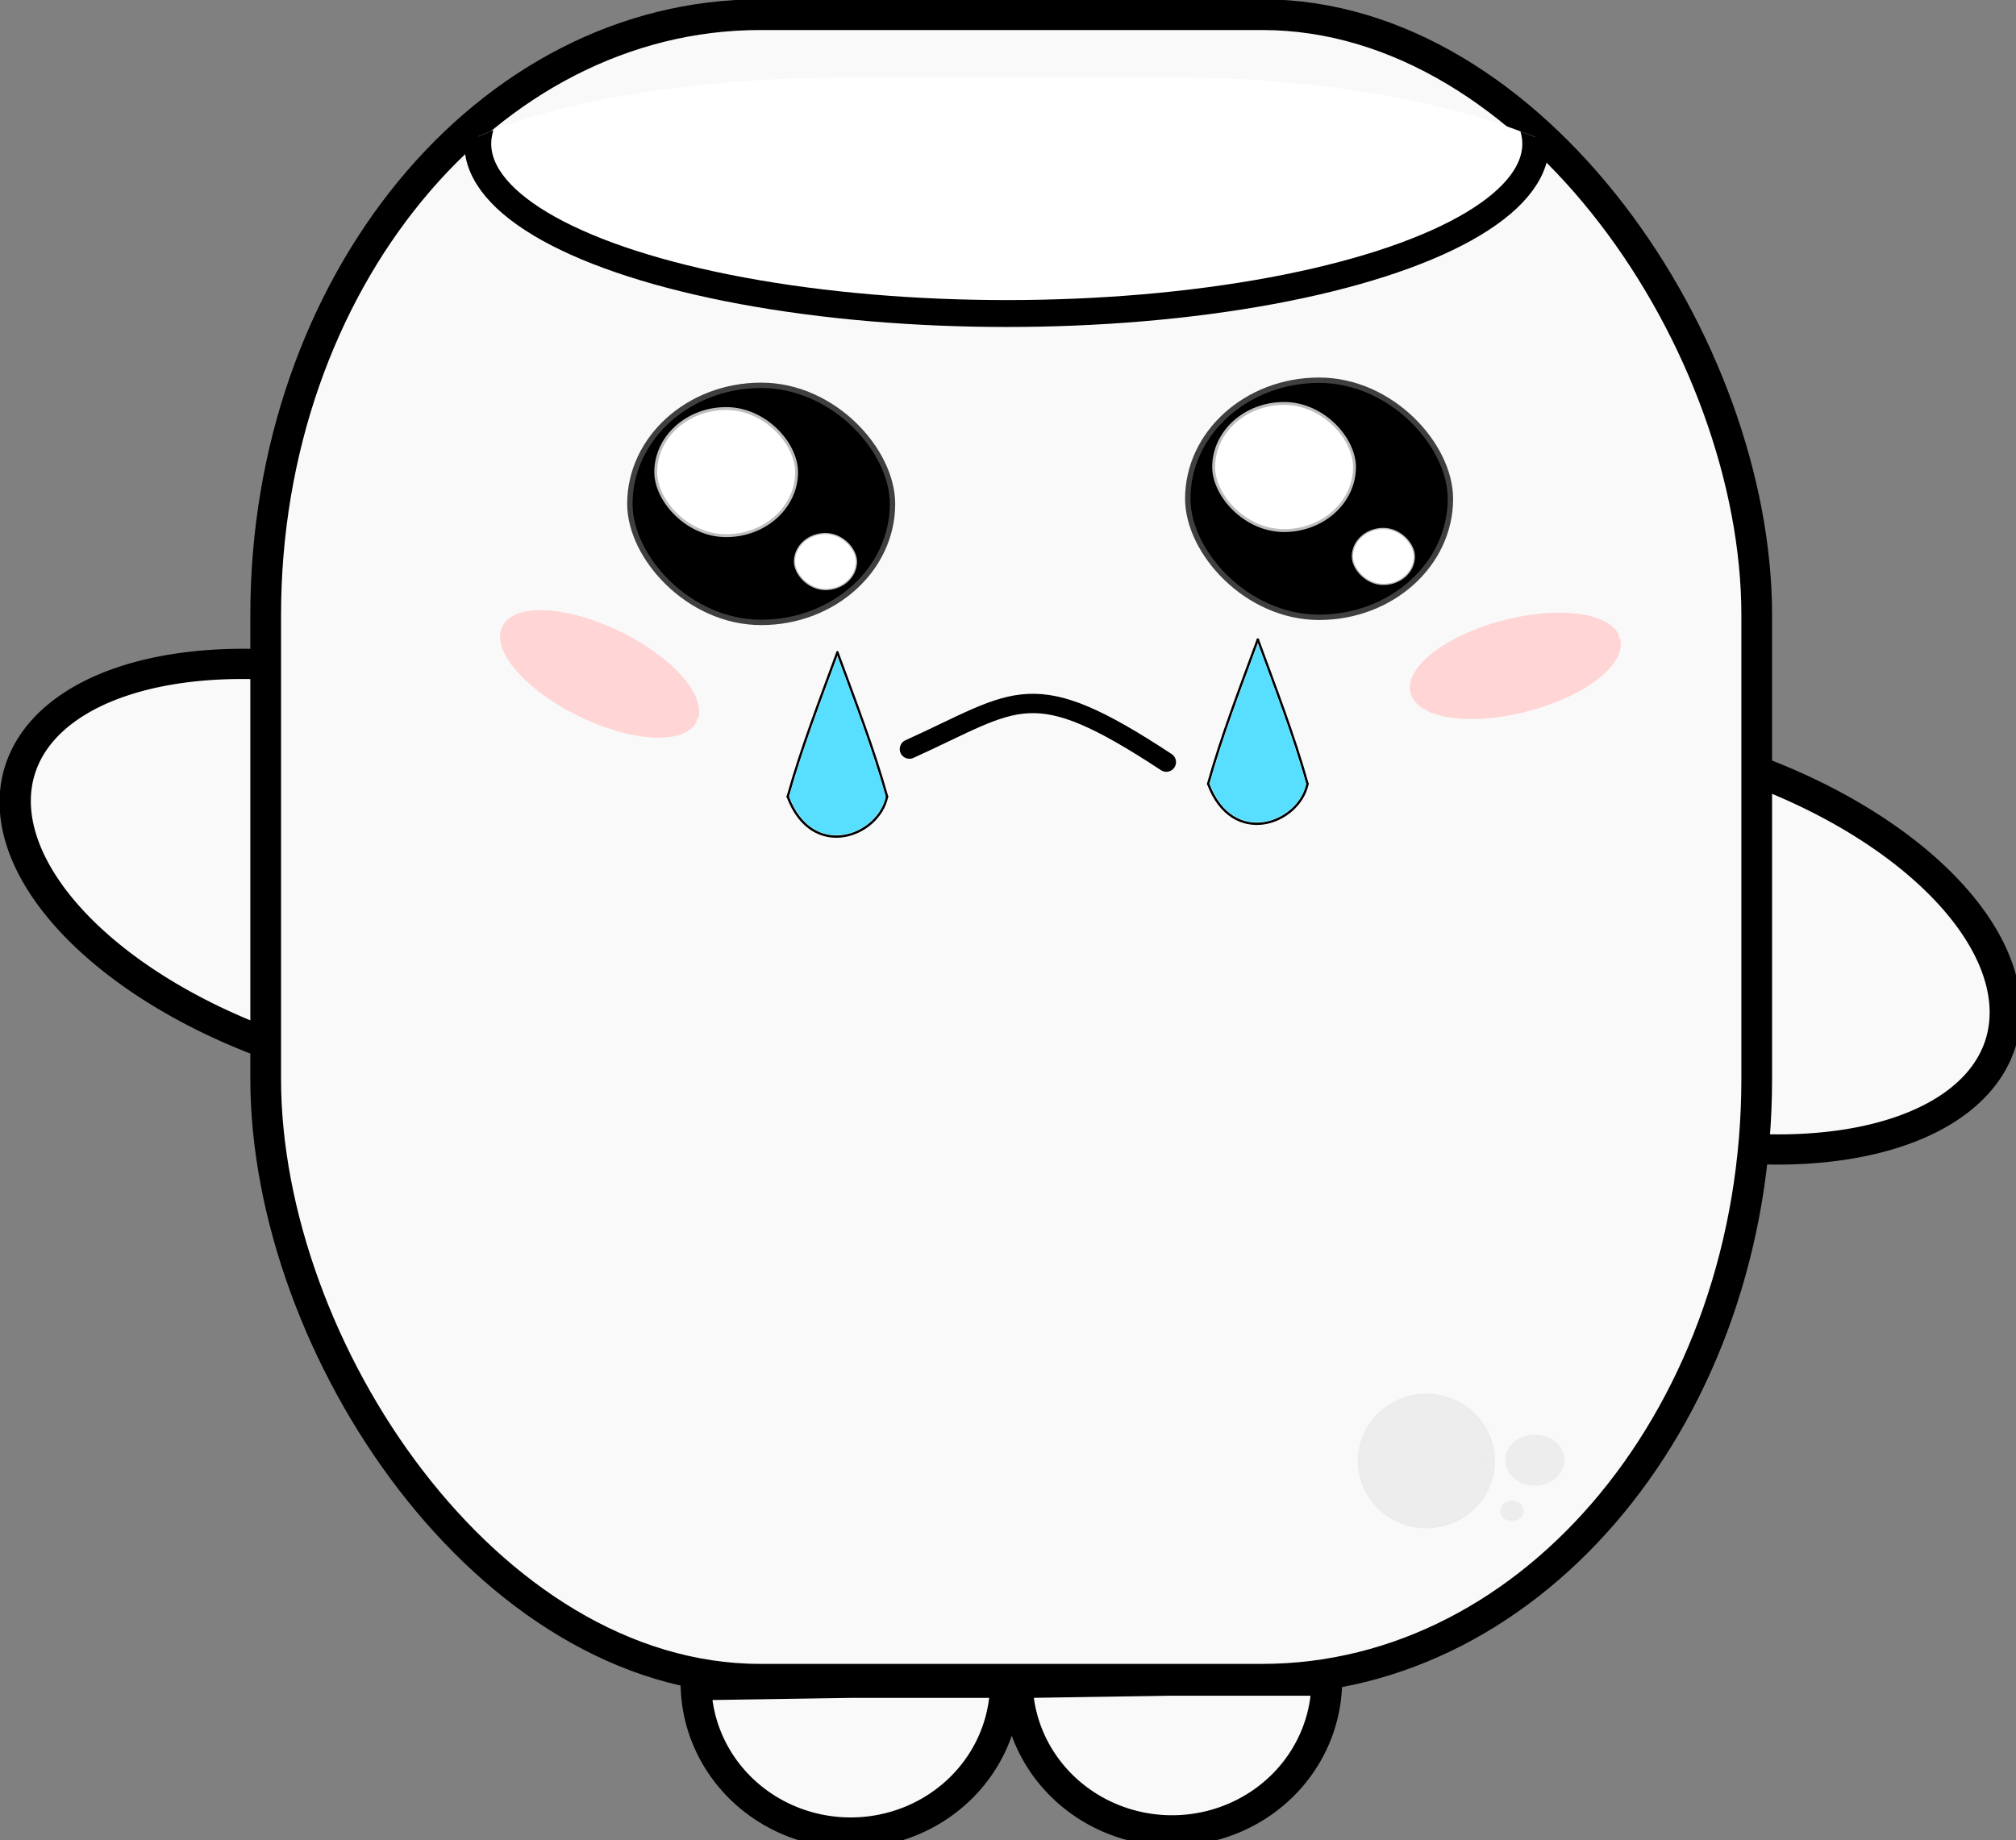<?xml version="1.0" encoding="UTF-8" standalone="no"?>
<!-- Created with Inkscape (http://www.inkscape.org/) -->

<svg
   xmlns:dc="http://purl.org/dc/elements/1.1/"
   xmlns:cc="http://creativecommons.org/ns#"
   xmlns:rdf="http://www.w3.org/1999/02/22-rdf-syntax-ns#"
   xmlns:svg="http://www.w3.org/2000/svg"
   xmlns="http://www.w3.org/2000/svg"
   xmlns:sodipodi="http://sodipodi.sourceforge.net/DTD/sodipodi-0.dtd"
   xmlns:inkscape="http://www.inkscape.org/namespaces/inkscape"
   width="104.175mm"
   height="95.106mm"
   viewBox="0 0 104.175 95.106"
   version="1.1"
   id="svg903"
   inkscape:version="0.92.3 (2405546, 2018-03-11)"
   sodipodi:docname="chamallow_corps_attaquereussie.svg">
  <rect x="0" y="0" width="104.175" height="95.106" fill="#808080" stroke="none"/>
  <defs
     id="defs897">
    <clipPath
       clipPathUnits="userSpaceOnUse"
       id="clipPath954">
      <rect
         style="fill:#ffffff;fill-opacity:1;stroke:#000000;stroke-width:0.366;stroke-linecap:round;stroke-linejoin:bevel;stroke-miterlimit:4;stroke-dasharray:none;stroke-dashoffset:0;stroke-opacity:1"
         id="rect956"
         width="36.475"
         height="13.135"
         x="248.236"
         y="93.46"
         rx="13.313"
         ry="3.971" />
    </clipPath>
  </defs>
  <sodipodi:namedview
     id="base"
     pagecolor="#ffffff"
     bordercolor="#666666"
     borderopacity="1.0"
     inkscape:pageopacity="0.0"
     inkscape:pageshadow="2"
     inkscape:zoom="1.4"
     inkscape:cx="152.32885"
     inkscape:cy="150.49391"
     inkscape:document-units="mm"
     inkscape:current-layer="layer1"
     showgrid="false"
     inkscape:window-width="1853"
     inkscape:window-height="1025"
     inkscape:window-x="67"
     inkscape:window-y="27"
     inkscape:window-maximized="1" />
  <g
     inkscape:label="Calque 1"
     inkscape:groupmode="layer"
     id="layer1"
     transform="translate(-90.634,-113.139)">
    <path
       style="fill:#f9f9f9;fill-opacity:1;stroke:#000000;stroke-width:1.589;stroke-linejoin:bevel;stroke-miterlimit:10;stroke-dasharray:none;stroke-dashoffset:0;stroke-opacity:1"
       id="path1130-0-2-3-1-3"
       sodipodi:type="arc"
       sodipodi:cx="-99.898209"
       sodipodi:cy="222.79428"
       sodipodi:rx="9.8969059"
       sodipodi:ry="18.451059"
       sodipodi:start="1.0962796e-14"
       sodipodi:end="3.1258055"
       d="m -90.001,222.794 a 9.897,18.451 0 0 1 -9.819,18.45 9.897,18.451 0 0 1 -9.974,-18.159 l 9.896,-0.291 z"
       transform="matrix(0.358,-0.934,0.952,0.307,0,0)"
       inkscape:transform-center-x="1.5670991"
       inkscape:transform-center-y="-12.777261" />
    <path
       style="fill:#f9f9f9;fill-opacity:1;stroke:#000000;stroke-width:1.589;stroke-linejoin:bevel;stroke-miterlimit:10;stroke-dasharray:none;stroke-dashoffset:0;stroke-opacity:1"
       id="path1130-0-2-0-6"
       sodipodi:type="arc"
       sodipodi:cx="117.23457"
       sodipodi:cy="-158.93729"
       sodipodi:rx="9.8969059"
       sodipodi:ry="18.451059"
       sodipodi:start="1.0962796e-14"
       sodipodi:end="3.1258055"
       d="m 127.131,-158.937 a 9.897,18.451 0 0 1 -9.819,18.45 9.897,18.451 0 0 1 -9.974,-18.159 l 9.896,-0.291 z"
       transform="matrix(-0.358,0.934,-0.952,-0.307,0,0)"
       inkscape:transform-center-x="-1.5670583"
       inkscape:transform-center-y="12.777234" />
    <rect
       style="fill:#f9f9f9;fill-opacity:1;stroke:#000000;stroke-width:1.587;stroke-linejoin:bevel;stroke-miterlimit:10;stroke-dasharray:none;stroke-dashoffset:0;stroke-opacity:1"
       id="rect829-0-2-7"
       width="77.048"
       height="86.025"
       x="104.363"
       y="113.897"
       ry="31.031"
       rx="25.557"
       clip-path="none" />
    <g
       id="g1072-6-5"
       transform="matrix(0.813,0,0,0.813,-51.393,44.955)">
      <rect
         rx="8.176"
         ry="7.365"
         y="108.207"
         x="250.36"
         height="14.729"
         width="16.352"
         id="rect829-0-9-0-3-3"
         style="fill:#000000;fill-opacity:1;stroke:#000000;stroke-width:0.684;stroke-linejoin:bevel;stroke-miterlimit:10;stroke-dasharray:none;stroke-dashoffset:0;stroke-opacity:0.744" />
      <rect
         rx="4.384"
         ry="3.949"
         y="109.604"
         x="251.926"
         height="7.898"
         width="8.768"
         id="rect829-0-9-3-62-2-5"
         style="fill:#ffffff;fill-opacity:1;stroke:#ffffff;stroke-width:0.367;stroke-linejoin:bevel;stroke-miterlimit:10;stroke-dasharray:none;stroke-dashoffset:0;stroke-opacity:0.744" />
      <rect
         rx="1.928"
         ry="1.736"
         y="117.502"
         x="260.694"
         height="3.473"
         width="3.855"
         id="rect829-0-9-3-6-6-0-6"
         style="fill:#ffffff;fill-opacity:1;stroke:#ffffff;stroke-width:0.161;stroke-linejoin:bevel;stroke-miterlimit:10;stroke-dasharray:none;stroke-dashoffset:0;stroke-opacity:0.744" />
    </g>
    <g
       id="g1072-1-6-2"
       transform="matrix(0.813,0,0,0.813,-80.222,45.219)">
      <rect
         rx="8.176"
         ry="7.365"
         y="108.207"
         x="250.36"
         height="14.729"
         width="16.352"
         id="rect829-0-9-0-8-1-9"
         style="fill:#000000;fill-opacity:1;stroke:#000000;stroke-width:0.684;stroke-linejoin:bevel;stroke-miterlimit:10;stroke-dasharray:none;stroke-dashoffset:0;stroke-opacity:0.744" />
      <rect
         rx="4.384"
         ry="3.949"
         y="109.604"
         x="251.926"
         height="7.898"
         width="8.768"
         id="rect829-0-9-3-62-7-5-1"
         style="fill:#ffffff;fill-opacity:1;stroke:#ffffff;stroke-width:0.367;stroke-linejoin:bevel;stroke-miterlimit:10;stroke-dasharray:none;stroke-dashoffset:0;stroke-opacity:0.744" />
      <rect
         rx="1.928"
         ry="1.736"
         y="117.502"
         x="260.694"
         height="3.473"
         width="3.855"
         id="rect829-0-9-3-6-6-9-5-2"
         style="fill:#ffffff;fill-opacity:1;stroke:#ffffff;stroke-width:0.161;stroke-linejoin:bevel;stroke-miterlimit:10;stroke-dasharray:none;stroke-dashoffset:0;stroke-opacity:0.744" />
    </g>
    <path
       style="fill:#ffd5d5;fill-opacity:1;stroke:#ffd5d5;stroke-width:0.24;stroke-linejoin:bevel;stroke-miterlimit:10;stroke-dasharray:none;stroke-dashoffset:0;stroke-opacity:1"
       id="path1100-4-7"
       sodipodi:type="arc"
       sodipodi:cx="126.50682"
       sodipodi:cy="185.22528"
       sodipodi:rx="5.4729886"
       sodipodi:ry="2.3140404"
       sodipodi:start="0"
       sodipodi:end="6.2319075"
       d="m 131.98,185.225 a 5.473,2.314 0 0 1 -5.403,2.314 5.473,2.314 0 0 1 -5.541,-2.255 5.473,2.314 0 0 1 5.261,-2.372 5.473,2.314 0 0 1 5.676,2.194 l -5.466,0.119 z"
       transform="rotate(-14.534)" />
    <path
       style="fill:#ffd5d5;fill-opacity:1;stroke:#ffd5d5;stroke-width:0.24;stroke-linejoin:bevel;stroke-miterlimit:10;stroke-dasharray:none;stroke-dashoffset:0;stroke-opacity:1"
       id="path1100-2-7-0"
       sodipodi:type="arc"
       sodipodi:cx="174.18938"
       sodipodi:cy="79.645393"
       sodipodi:rx="5.4729886"
       sodipodi:ry="2.3140404"
       sodipodi:start="0"
       sodipodi:end="6.2319075"
       d="m 179.662,79.645 a 5.473,2.314 0 0 1 -5.403,2.314 5.473,2.314 0 0 1 -5.541,-2.255 5.473,2.314 0 0 1 5.261,-2.372 5.473,2.314 0 0 1 5.676,2.194 l -5.466,0.119 z"
       transform="rotate(26.011)" />
    <path
       style="fill:none;stroke:#000000;stroke-width:1;stroke-linecap:round;stroke-linejoin:miter;stroke-miterlimit:4;stroke-dasharray:none;stroke-opacity:1"
       d="m 150.903,152.525 c -7.01,-4.61 -7.618,-3.233 -13.275,-0.674"
       id="path1128-6-9"
       inkscape:connector-curvature="0"
       sodipodi:nodetypes="cc" />
    <path
       style="fill:#f9f9f9;fill-opacity:1;stroke:#000000;stroke-width:1.587;stroke-linejoin:bevel;stroke-miterlimit:10;stroke-dasharray:none;stroke-dashoffset:0;stroke-opacity:1"
       id="path1130-5-3"
       sodipodi:type="arc"
       sodipodi:cx="134.59196"
       sodipodi:cy="200.09193"
       sodipodi:rx="7.9955683"
       sodipodi:ry="7.7649765"
       sodipodi:start="1.0962796e-14"
       sodipodi:end="3.1258055"
       d="m 142.588,200.092 a 7.996,7.765 0 0 1 -7.932,7.765 7.996,7.765 0 0 1 -8.058,-7.642 l 7.995,-0.123 z" />
    <path
       style="fill:#f9f9f9;fill-opacity:1;stroke:#000000;stroke-width:1.587;stroke-linejoin:bevel;stroke-miterlimit:10;stroke-dasharray:none;stroke-dashoffset:0;stroke-opacity:1"
       id="path1130-0-6-6"
       sodipodi:type="arc"
       sodipodi:cx="151.19839"
       sodipodi:cy="199.97878"
       sodipodi:rx="7.9955683"
       sodipodi:ry="7.7649765"
       sodipodi:start="1.0962796e-14"
       sodipodi:end="3.1258055"
       d="m 159.194,199.979 a 7.996,7.765 0 0 1 -7.932,7.765 7.996,7.765 0 0 1 -8.058,-7.642 l 7.995,-0.123 z" />
    <path
       style="fill:#ececec;fill-opacity:0.98;stroke:#ececec;stroke-width:0.117;stroke-linecap:round;stroke-linejoin:bevel;stroke-miterlimit:4;stroke-dasharray:none;stroke-dashoffset:0;stroke-opacity:1"
       id="path1413-0"
       sodipodi:type="arc"
       sodipodi:cx="164.34386"
       sodipodi:cy="188.64124"
       sodipodi:rx="3.4875932"
       sodipodi:ry="3.4207532"
       sodipodi:start="1.0962797e-14"
       sodipodi:end="6.2563591"
       d="m 167.831,188.641 a 3.488,3.421 0 0 1 -3.464,3.421 3.488,3.421 0 0 1 -3.511,-3.375 3.488,3.421 0 0 1 3.417,-3.466 3.488,3.421 0 0 1 3.557,3.328 l -3.486,0.092 z" />
    <path
       style="fill:#ececec;fill-opacity:0.98;stroke:#ececec;stroke-width:0.047;stroke-linecap:round;stroke-linejoin:bevel;stroke-miterlimit:4;stroke-dasharray:none;stroke-dashoffset:0;stroke-opacity:1"
       id="path1413-9-6"
       sodipodi:type="arc"
       sodipodi:cx="169.94167"
       sodipodi:cy="188.60081"
       sodipodi:rx="1.5035011"
       sodipodi:ry="1.2934349"
       sodipodi:start="1.0962797e-14"
       sodipodi:end="6.2563591"
       d="m 171.445,188.601 a 1.504,1.293 0 0 1 -1.493,1.293 1.504,1.293 0 0 1 -1.513,-1.276 1.504,1.293 0 0 1 1.473,-1.311 1.504,1.293 0 0 1 1.533,1.258 l -1.503,0.035 z" />
    <path
       style="fill:#ececec;fill-opacity:0.98;stroke:#ececec;stroke-width:0.019;stroke-linecap:round;stroke-linejoin:bevel;stroke-miterlimit:4;stroke-dasharray:none;stroke-dashoffset:0;stroke-opacity:1"
       id="path1413-9-3-2"
       sodipodi:type="arc"
       sodipodi:cx="168.76233"
       sodipodi:cy="191.22665"
       sodipodi:rx="0.59805208"
       sodipodi:ry="0.51449341"
       sodipodi:start="1.0962797e-14"
       sodipodi:end="6.2563591"
       d="m 169.36,191.227 a 0.598,0.514 0 0 1 -0.594,0.514 0.598,0.514 0 0 1 -0.602,-0.508 0.598,0.514 0 0 1 0.586,-0.521 0.598,0.514 0 0 1 0.61,0.501 l -0.598,0.014 z" />
    <ellipse
       style="fill:#ffffff;fill-opacity:1;stroke:#000000;stroke-width:0.805;stroke-linecap:round;stroke-linejoin:bevel;stroke-miterlimit:4;stroke-dasharray:none;stroke-dashoffset:0;stroke-opacity:1"
       id="path916-6"
       cx="266.662"
       cy="104.61"
       rx="15.828"
       ry="5.079"
       clip-path="url(#clipPath954)"
       transform="matrix(-1.727,0,0,-1.727,603.183,301.232)" />
    <path
       style="fill:none;stroke:#000000;stroke-width:0.121px;stroke-linecap:round;stroke-linejoin:miter;stroke-opacity:1"
       d="m 133.906,146.854 c -0.911,2.485 -1.874,4.97 -2.567,7.455"
       id="path852"
       inkscape:connector-curvature="0"
       sodipodi:nodetypes="cc" />
    <path
       style="fill:none;stroke:#000000;stroke-width:0.121;stroke-linecap:round;stroke-linejoin:miter;stroke-miterlimit:4;stroke-dasharray:none;stroke-opacity:1"
       d="m 133.906,146.854 c 0.911,2.485 1.874,4.97 2.567,7.455"
       id="path852-3"
       inkscape:connector-curvature="0"
       sodipodi:nodetypes="cc" />
    <path
       style="fill:none;stroke:#000000;stroke-width:0.121px;stroke-linecap:round;stroke-linejoin:miter;stroke-opacity:1"
       d="m 131.339,154.309 c 1.258,3.36 4.71,2.074 5.133,0"
       id="path869"
       inkscape:connector-curvature="0"
       sodipodi:nodetypes="cc" />
    <path
       style="fill:#55ddff;fill-opacity:0.98;stroke:none;stroke-width:0.022;stroke-linecap:round;stroke-linejoin:bevel;stroke-miterlimit:4;stroke-dasharray:none;stroke-dashoffset:0;stroke-opacity:1"
       d="m 133.468,156.273 c -0.158,-0.026 -0.396,-0.103 -0.565,-0.181 -0.54,-0.25 -0.966,-0.699 -1.307,-1.379 -0.191,-0.38 -0.19,-0.374 -0.108,-0.666 0.205,-0.727 0.535,-1.761 0.88,-2.753 0.423,-1.218 1.515,-4.202 1.538,-4.202 0.021,0 1.076,2.875 1.479,4.035 0.381,1.093 0.78,2.34 0.976,3.048 0.045,0.163 0.03,0.247 -0.098,0.547 -0.327,0.764 -1.138,1.393 -1.985,1.542 -0.192,0.034 -0.633,0.039 -0.809,0.009 z"
       id="path871"
       inkscape:connector-curvature="0" />
    <path
       style="fill:none;stroke:#000000;stroke-width:0.121px;stroke-linecap:round;stroke-linejoin:miter;stroke-opacity:1"
       d="m 155.631,146.192 c -0.911,2.485 -1.874,4.97 -2.567,7.455"
       id="path852-7"
       inkscape:connector-curvature="0"
       sodipodi:nodetypes="cc" />
    <path
       style="fill:none;stroke:#000000;stroke-width:0.121;stroke-linecap:round;stroke-linejoin:miter;stroke-miterlimit:4;stroke-dasharray:none;stroke-opacity:1"
       d="m 155.631,146.192 c 0.911,2.485 1.874,4.97 2.567,7.455"
       id="path852-3-5"
       inkscape:connector-curvature="0"
       sodipodi:nodetypes="cc" />
    <path
       style="fill:none;stroke:#000000;stroke-width:0.121px;stroke-linecap:round;stroke-linejoin:miter;stroke-opacity:1"
       d="m 153.065,153.647 c 1.258,3.36 4.71,2.074 5.133,0"
       id="path869-3"
       inkscape:connector-curvature="0"
       sodipodi:nodetypes="cc" />
    <path
       style="fill:#55ddff;fill-opacity:0.98;stroke:none;stroke-width:0.498;stroke-linecap:round;stroke-linejoin:bevel;stroke-miterlimit:4;stroke-dasharray:none;stroke-dashoffset:0;stroke-opacity:1"
       d="m 155.194,155.61 c -0.158,-0.026 -0.396,-0.103 -0.565,-0.181 -0.54,-0.25 -0.966,-0.699 -1.307,-1.379 -0.191,-0.38 -0.19,-0.374 -0.108,-0.666 0.205,-0.727 0.535,-1.761 0.88,-2.753 0.423,-1.218 1.515,-4.202 1.538,-4.202 0.021,0 1.076,2.875 1.479,4.035 0.381,1.093 0.78,2.34 0.976,3.048 0.045,0.163 0.03,0.247 -0.098,0.547 -0.327,0.764 -1.138,1.393 -1.985,1.542 -0.192,0.034 -0.633,0.039 -0.809,0.009 z"
       id="path871-5"
       inkscape:connector-curvature="0" />
  </g>
</svg>
